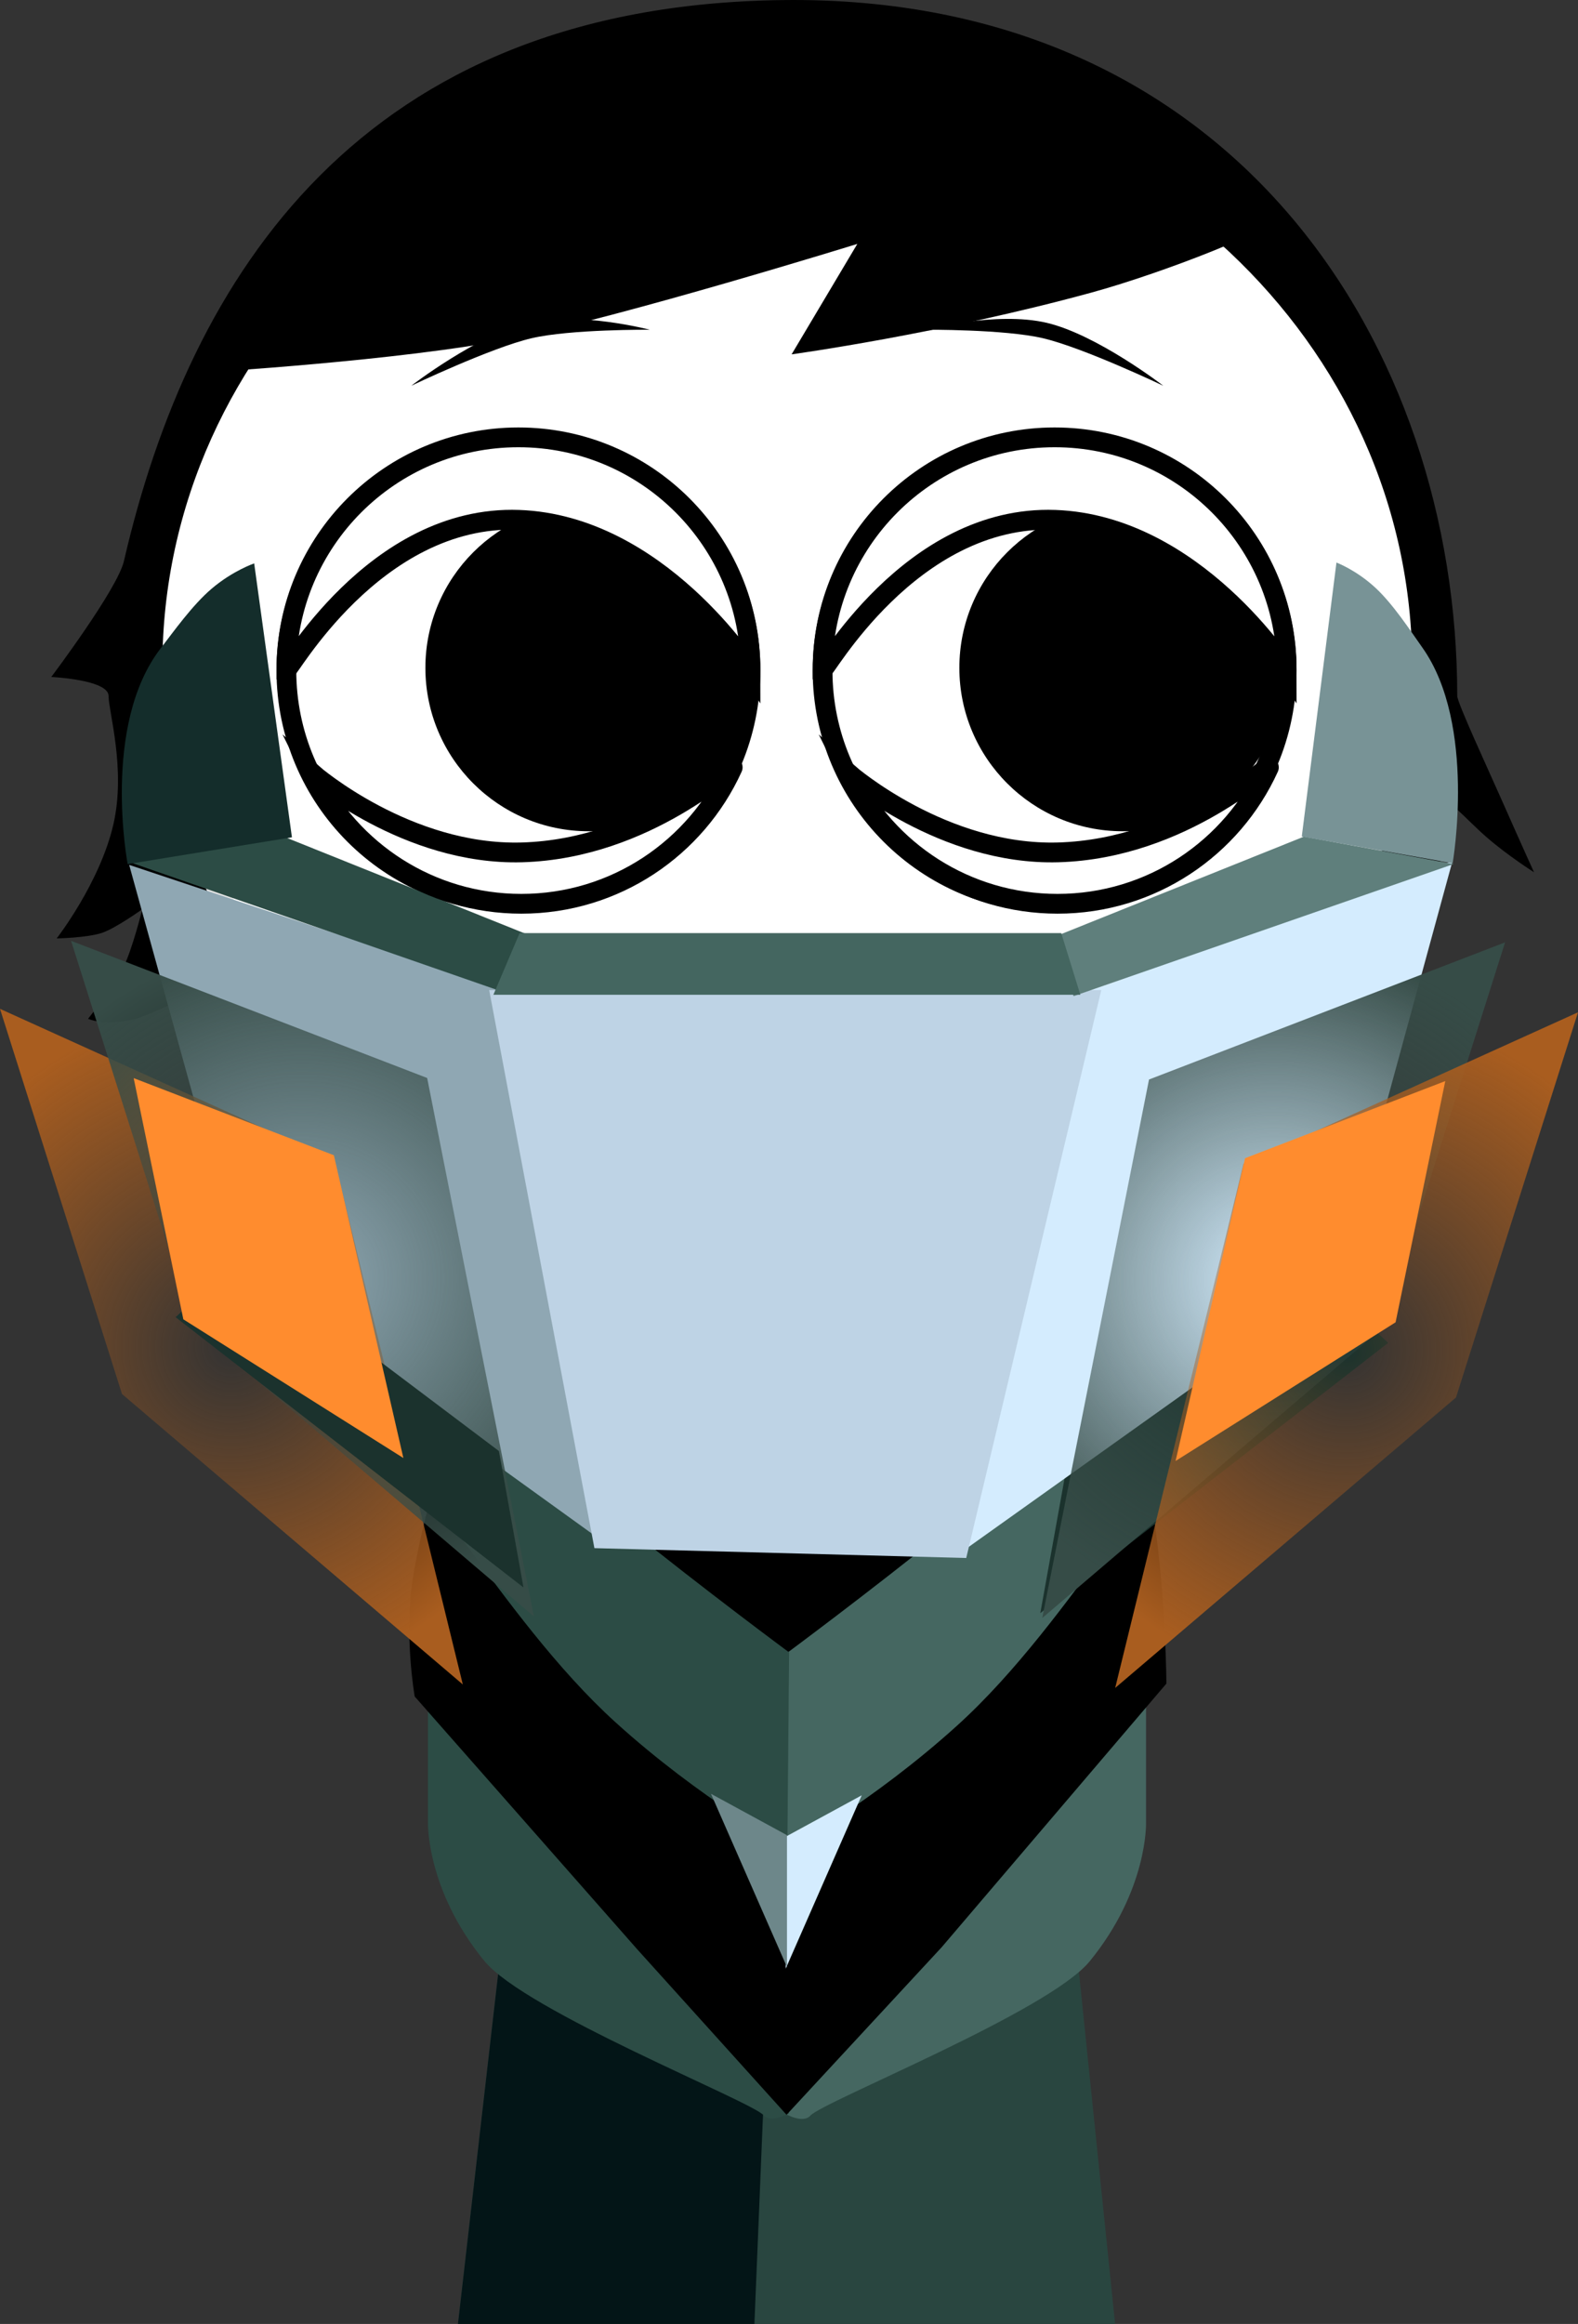 <svg version="1.1" xmlns="http://www.w3.org/2000/svg" xmlns:xlink="http://www.w3.org/1999/xlink" width="159.682" height="235.047" viewBox="0,0,159.682,235.047"><rect x="0" y="0" width="159.682" height="235.047" fill="#333333" stroke="none"/><defs><radialGradient cx="289.046" cy="191.956" r="34.167" gradientUnits="userSpaceOnUse" id="color-1"><stop offset="0" stop-color="#364c47" stop-opacity="0"/><stop offset="1" stop-color="#364c47"/></radialGradient><radialGradient cx="296.424" cy="199.029" r="34.167" gradientUnits="userSpaceOnUse" id="color-2"><stop offset="0" stop-color="#a95d1f" stop-opacity="0"/><stop offset="1" stop-color="#a95d1f"/></radialGradient><radialGradient cx="183.576" cy="198.68" r="34.167" gradientUnits="userSpaceOnUse" id="color-3"><stop offset="0" stop-color="#a95d1f" stop-opacity="0"/><stop offset="1" stop-color="#a95d1f"/></radialGradient><radialGradient cx="190.767" cy="191.8" r="34.167" gradientUnits="userSpaceOnUse" id="color-4"><stop offset="0" stop-color="#364c47" stop-opacity="0"/><stop offset="1" stop-color="#364c47"/></radialGradient></defs><g transform="translate(-160.159,-62.477)"><g data-paper-data="{&quot;isPaintingLayer&quot;:true}" fill-rule="nonzero" stroke-linecap="butt" stroke-linejoin="miter" stroke-miterlimit="10" stroke-dasharray="" stroke-dashoffset="0" style="mix-blend-mode: normal"><g><path d="M263.727,189.414c3.229,2.897 7.231,7.817 9.755,14.045c3.493,8.618 1.091,21.393 1.246,27.259c0.226,8.564 -12.882,4.262 -12.882,4.262c0,0 3.422,41.419 -0.533,41.314c-5.858,-0.156 -35.251,-1.396 -40.402,-0.462c-3.376,0.612 -1.759,-40.339 -1.759,-40.339c0,0 -8.946,0.206 -11.692,-1.597c-2.903,-1.906 -0.783,-22.884 -0.783,-24.284c0,-6.393 12.201,-23.233 17.733,-23.233c0.989,0 33.72,-0.364 35.755,0.964c2.94,1.92 -23.85,24.421 -19.614,23.934c4.201,-0.483 8.648,-19.582 12.247,-21.483c1.585,-0.837 3.076,-3.297 4.625,-3.501c2.664,-0.352 5.176,2.11 6.304,3.122z" fill="#000000" stroke="#000000" stroke-width="2"/><path d="M206.5,297.523l15.143,-131.842l37.783,-0.158l13.574,132z" fill="#294640" stroke="#000000" stroke-width="0"/><path d="M206.5,297.523l15.143,-131.842l20.283,-0.158l-5.426,132z" fill="#031517" stroke="#000000" stroke-width="0"/><path d="M270.431,260.841c-4.168,5.1 -26.996,14.183 -28.265,15.611c-0.763,0.859 -2.576,-0.198 -2.576,-0.198c0,0 3.782,-6.369 9.424,-14.853c5.737,-8.626 24.717,-24.757 24.717,-24.757l2.398,-2.544v12.78c0,0 0.176,6.773 -5.698,13.961z" data-paper-data="{&quot;index&quot;:null}" fill="#456761" stroke="none" stroke-width="0"/><path d="M203.466,246.842v-12.78l2.398,2.544c0,0 18.981,16.13 24.717,24.757c5.642,8.485 9.424,14.853 9.424,14.853c0,0 -1.813,1.057 -2.576,0.198c-1.27,-1.428 -24.097,-10.511 -28.265,-15.611c-5.874,-7.188 -5.698,-13.961 -5.698,-13.961z" fill="#2c4c45" stroke="none" stroke-width="0"/><path d="M202.123,234.062c0,0 -1.102,-6.29 -0.183,-11.986c1.343,-8.325 4.871,-17.513 4.871,-21.539c0,-3.108 5.626,-7.033 5.626,-7.033l22.975,3.985c0,0 35.24,-5.045 36.684,-2.431c0.865,1.565 3.481,11.5 4.857,21.078c1.202,8.363 1.236,16.621 1.236,16.621l-22.742,26.667l-15.695,16.946l-15.125,-16.756z" fill="#000000" stroke="none" stroke-width="0"/><path d="M239.49,229.892c0,0 33.786,-24.968 32.27,-28.309c-1.365,-3.009 -5.844,-6.275 -5.844,-6.275l2.306,-4.079c0,0 6.919,3.748 8.512,6.459c0.494,0.841 2.048,4.157 1.629,8.247c-0.382,3.735 -2.556,8.086 -5.705,12.384c-4.474,6.107 -9.715,13.314 -15.617,18.66c-8.582,7.774 -17.374,12.6 -17.374,12.6z" data-paper-data="{&quot;index&quot;:null}" fill="#456761" stroke="none" stroke-width="0"/><path d="M239.833,249.287c0,0 -8.792,-4.826 -17.374,-12.6c-5.901,-5.346 -11.142,-12.553 -15.617,-18.66c-3.149,-4.298 -5.323,-8.649 -5.705,-12.384c-0.419,-4.09 1.135,-7.406 1.629,-8.247c1.593,-2.71 8.512,-6.459 8.512,-6.459l2.306,4.079c0,0 -4.479,3.266 -5.844,6.275c-1.516,3.341 32.27,28.309 32.27,28.309z" fill="#2c4c45" stroke="none" stroke-width="0"/><g stroke="none" stroke-width="0"><path d="M239.667,261.588v-13.346l7.691,-4.185z" fill="#d4ecfe"/><path d="M232.105,243.904l7.691,4.185v13.346z" data-paper-data="{&quot;index&quot;:null}" fill="#6d878a"/></g></g><path d="M267.914,211.833l26.156,-19.703l6.563,6.165l-35.204,27.337z" data-paper-data="{&quot;index&quot;:null}" fill="#1b322d" stroke="none" stroke-width="0"/><path d="M171.147,132.87c0,-1.657 -5.801,-1.923 -5.801,-1.923c0,0 6.696,-8.877 7.352,-11.718c6.66,-28.822 23.99,-56.22 66.686,-56.745c45.686,-0.563 68.237,35.011 68.237,70.386c0,0.668 3.078,7.312 4.43,10.366c2.279,5.146 3.337,7.459 3.337,7.459c0,0 -2.647,-1.667 -4.824,-3.567c-2.141,-1.869 -3.81,-3.979 -3.991,-3.015c-0.435,2.304 -0.596,10.922 -4.129,19.918c-3.494,8.895 -10.363,18.181 -10.363,18.181c0,0 -2.292,-5.286 -3.777,-3.142c-6.077,8.779 -11.296,15.31 -11.296,15.31c0,0 -2.41,-4.977 -4.471,-3.868c-9.326,5.02 -20.063,7.911 -31.653,7.911c-12.607,0 -24.772,-3.566 -35.271,-9.527c-2.728,-1.549 -0.826,4.388 -0.826,4.388c0,0 -7.938,-5.197 -13.157,-11.007c-6.088,-6.778 -9.737,-14.571 -12.139,-18.689c-0.341,-0.584 -4.02,1.588 -5.934,2.013c-2.961,0.657 -4.484,-0.082 -4.484,-0.082c0,0 2.671,-3.377 3.551,-5.155c0.944,-1.907 1.933,-5.927 1.933,-5.927c0,0 -2.664,1.909 -4.06,2.385c-1.486,0.507 -4.602,0.57 -4.602,0.57c0,0 4.392,-5.643 5.743,-11.56c1.273,-5.574 -0.492,-11.391 -0.492,-12.96z" fill="#000000" stroke="#000000" stroke-width="0"/><path d="M175.59,129.87c0,-33.302 28.76,-60.298 64.237,-60.298c35.477,0 64.237,26.996 64.237,60.298c0,33.302 -28.76,60.298 -64.237,60.298c-35.477,0 -64.237,-26.996 -64.237,-60.298z" fill="#ffffff" stroke="#000000" stroke-width="2"/><path d="M176.313,129.923c0,-0.728 5.207,55.919 63.36,56.934c55.564,0.97 63.514,-57.953 63.514,-56.934c0,32.805 -28.402,59.398 -63.437,59.398c-35.035,0 -63.437,-26.594 -63.437,-59.398z" fill="#e6e6e6" stroke="#000000" stroke-width="0"/><path d="M189.14,130.299c0,-12.968 10.513,-23.481 23.481,-23.481c12.968,0 23.481,10.513 23.481,23.481c0,12.968 -10.513,23.481 -23.481,23.481c-12.968,0 -23.481,-10.513 -23.481,-23.481z" fill="#ffffff" stroke="#000000" stroke-width="2"/><path d="M203.206,130.023c0,-9.128 7.4,-16.528 16.528,-16.528c9.128,0 16.528,7.4 16.528,16.528c0,9.128 -7.4,16.528 -16.528,16.528c-9.128,0 -16.528,-7.4 -16.528,-16.528z" fill="#000000" stroke="none" stroke-width="0"/><path d="M266.879,153.78c-12.968,0 -23.481,-10.513 -23.481,-23.481c0,-12.968 10.513,-23.481 23.481,-23.481c12.968,0 23.481,10.513 23.481,23.481c0,12.968 -10.513,23.481 -23.481,23.481z" data-paper-data="{&quot;index&quot;:null}" fill="#ffffff" stroke="#000000" stroke-width="2"/><path d="M273.767,146.551c-9.128,0 -16.528,-7.4 -16.528,-16.528c0,-9.128 7.4,-16.528 16.528,-16.528c9.128,0 16.528,7.4 16.528,16.528c0,9.128 -7.4,16.528 -16.528,16.528z" data-paper-data="{&quot;index&quot;:null}" fill="#000000" stroke="none" stroke-width="0"/><path d="M201.778,101.491c0,0 6.709,-5.169 11.797,-6.364c5.088,-1.194 12.334,0.699 12.334,0.699c0,0 -8.038,-0.06 -11.968,0.862c-4.106,0.964 -12.164,4.802 -12.164,4.802z" fill="#000000" stroke="none" stroke-width="0"/><path d="M265.712,96.688c-3.929,-0.922 -11.968,-0.862 -11.968,-0.862c0,0 7.246,-1.894 12.334,-0.699c5.088,1.194 11.797,6.364 11.797,6.364c0,0 -8.057,-3.838 -12.164,-4.802z" data-paper-data="{&quot;index&quot;:null}" fill="#000000" stroke="none" stroke-width="0"/><path d="M180.669,100.161c11.425,-22.682 31.41,-33.071 60.565,-32.853c24.163,0.181 39.144,9.275 47.647,17.236c0.951,0.891 -11.169,5.581 -18.26,7.521c-15.297,4.186 -30.357,6.252 -30.357,6.252l6.65,-11.17c0,0 -23.705,7.343 -34.98,9.59c-11.173,2.226 -31.264,3.423 -31.264,3.423z" fill="#000000" stroke="none" stroke-width="0"/><path d="M246.395,167.635c0,2.963 -2.402,5.365 -5.365,5.365c-2.963,0 -5.365,-2.402 -5.365,-5.365c0,-2.963 2.402,-5.365 5.365,-5.365c2.963,0 5.365,2.402 5.365,5.365z" fill="#ffffff" stroke="#000000" stroke-width="2.5"/><path d="M275.575,192.835l8.632,-31.919l9.89,-2.697l-12.048,40.281z" data-paper-data="{&quot;index&quot;:null}" fill="#456761" stroke="none" stroke-width="0"/><path d="M184.928,192.26l-11.698,-42.307l38.776,12.911l10.132,56.226z" fill="#8fa7b3" stroke="none" stroke-width="0"/><path d="M258.126,218.975l10.413,-55.639l38.603,-13.777l-11.698,42.827z" data-paper-data="{&quot;index&quot;:null}" fill="#d4ecfe" stroke="none" stroke-width="0"/><path d="M209.66,162.612h61.941l-13.666,57.443l-37.627,-0.997z" fill="#bed3e5" stroke="none" stroke-width="0"/><path d="M211.502,162.96l-38.458,-13.363l15.155,-2.77l25.584,10.266z" fill="#2c4c45" stroke="none" stroke-width="0"/><path d="M266.521,157.361l25.584,-10.266l15.155,2.77l-38.458,13.363z" data-paper-data="{&quot;index&quot;:null}" fill="#5f7f7c" stroke="none" stroke-width="0"/><path d="M210.087,163.088l2.652,-6.235h54.811l1.929,6.235z" fill="#446660" stroke="none" stroke-width="0"/><path d="M173.077,149.872c0,0 -2.668,-14.027 3.33,-21.805c1.332,-1.728 3.226,-4.399 5.177,-6.056c2.146,-1.822 4.296,-2.551 4.296,-2.551l3.821,27.705z" fill="#142d2b" stroke="none" stroke-width="0"/><path d="M265.629,226.123l10.802,-54.463l36.032,-13.872l-12.347,38.957z" data-paper-data="{&quot;index&quot;:null}" fill="url(#color-1)" stroke="none" stroke-width="0"/><path d="M291.889,147.081l3.509,-27.705c0,0 1.974,0.729 3.945,2.551c1.792,1.657 3.53,4.328 4.754,6.056c5.508,7.777 3.058,21.805 3.058,21.805z" data-paper-data="{&quot;index&quot;:null}" fill="#789396" stroke="none" stroke-width="0"/><path d="M273.007,233.197l12.986,-53.007l33.848,-15.327l-12.347,38.957z" data-paper-data="{&quot;index&quot;:null}" fill="url(#color-2)" stroke="none" stroke-width="0"/><path d="M212.959,148.688c12.779,-0.356 21.679,-9.322 21.338,-8.572c-3.694,8.123 -11.88,13.771 -21.385,13.771c-9.254,0 -17.257,-5.353 -21.083,-13.132c0,0 9.518,8.256 21.13,7.933z" data-paper-data="{&quot;index&quot;:null}" fill="#ffffff" stroke="#000000" stroke-width="2"/><path d="M189.14,130.192c0,-12.968 10.513,-23.481 23.481,-23.481c12.968,0 23.481,10.513 23.481,23.481c0,0 -9.319,-14.625 -23.433,-15.139c-14.729,-0.536 -23.528,15.755 -23.528,15.139z" fill="#ffffff" stroke="#000000" stroke-width="2"/><path d="M267.218,148.688c12.779,-0.356 21.679,-9.322 21.338,-8.572c-3.694,8.123 -11.88,13.771 -21.385,13.771c-9.254,0 -17.257,-5.353 -21.083,-13.132c0,0 9.518,8.256 21.13,7.933z" data-paper-data="{&quot;index&quot;:null}" fill="#ffffff" stroke="#000000" stroke-width="2"/><path d="M243.399,130.192c0,-12.968 10.513,-23.481 23.481,-23.481c12.968,0 23.481,10.513 23.481,23.481c0,0 -9.319,-14.625 -23.433,-15.139c-14.729,-0.536 -23.528,15.755 -23.528,15.139z" fill="#ffffff" stroke="#000000" stroke-width="2"/><path d="M172.506,203.47l-12.347,-38.957l33.848,15.327l12.986,53.007z" fill="url(#color-3)" stroke="none" stroke-width="0"/><path d="M179.698,196.59l-12.347,-38.957l36.032,13.872l10.802,54.463z" fill="url(#color-4)" stroke="none" stroke-width="0"/><path d="M213.133,223.037l-35.204,-27.337l6.563,-6.165l26.156,19.703z" data-paper-data="{&quot;index&quot;:null}" fill="#1b322d" stroke="none" stroke-width="0"/><path d="M178.712,195.916l-5.026,-24.396l20.259,7.8l7.032,30.623z" fill="#ff8c2e" stroke="none" stroke-width="0"/><path d="M279.118,210.242l7.032,-30.623l20.259,-7.8l-5.026,24.396z" data-paper-data="{&quot;index&quot;:null}" fill="#ff8c2e" stroke="none" stroke-width="0"/></g></g></svg>